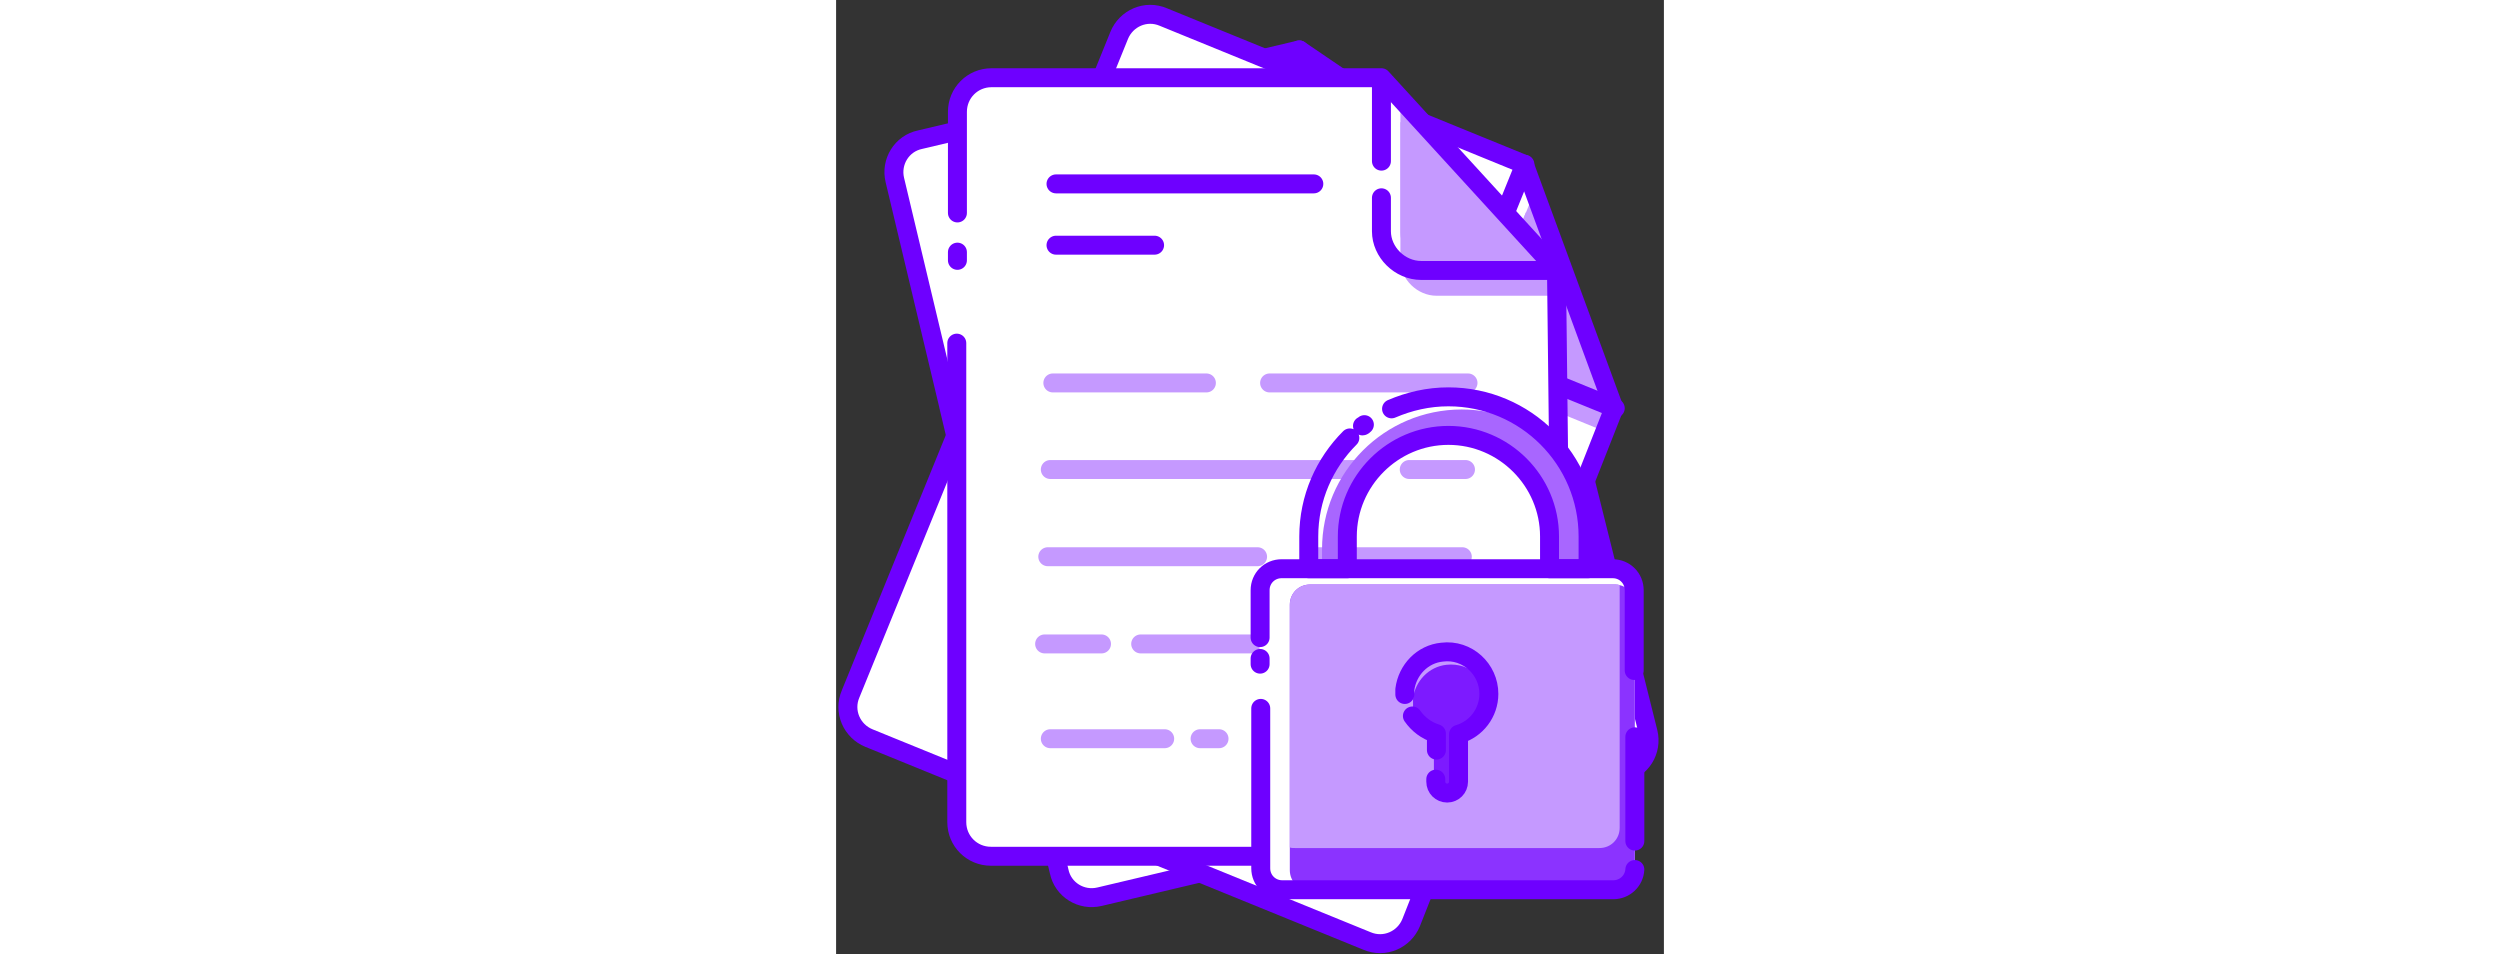 <svg width="131px" height="151px" viewBox="0 0 131 151" version="1.1" xmlns="http://www.w3.org/2000/svg" xmlns:xlink="http://www.w3.org/1999/xlink" style="height: 50px;">
    <rect x="0" y="0" width="131" height="151" fill="#333333" stroke="none"/>
    <!-- Generator: Sketch 51.2 (57519) - http://www.bohemiancoding.com/sketch -->
    <title>Secure_Files</title>
    <desc>Created with Sketch.</desc>
    <defs></defs>
    <g id="Page-1" stroke="none" stroke-width="1" fill="none" fill-rule="evenodd">
        <g id="Secure_Files" transform="translate(1, 2)">
            <g id="Group" transform="translate(8, 5)">
                <path d="M98.3,24 L119.5,108.9 C120.2,111.8 118.4,114.7 115.5,115.3 L32.7,134.9 C29.8,135.6 26.9,133.8 26.3,130.9 L0.3,21.5 C-0.4,18.6 1.4,15.7 4.3,15.1 L64.3,0.9 L98.3,24 Z" id="Shape" style="fill: #FFF !important;" fill-rule="nonzero"></path>
                <path d="M98.5,24.5 L119.6,109.2 C120.2,111.9 118.6,114.7 115.8,115.3 L37.2,133.9 C34.5,134.5 31.7,132.9 31.1,130.1 L6.1,24.5 C5.5,21.8 7.1,19 9.9,18.4 L69.7,4.2 L98.5,24.5 Z" id="Shape" style="fill: white !important;" fill-rule="nonzero"></path>
                <path d="M64.3,0.9 L69.9,24.4 C70.7,27.6 74.2,29.7 77.4,28.9 L98.3,23.9" id="Shape" style="fill: #FFF !important;" fill-rule="nonzero"></path>
                <path d="M67.8,2.6 L72.9,23.9 C73.6,26.8 76.8,28.7 79.7,28 L98.7,23.5" id="Shape" style="fill: #c599ff !important;" fill-rule="nonzero"></path>
                <path d="M68.9,6.9 L74,28.2 C74.7,31.1 77.9,33 80.8,32.3 L99.8,27.8 L98.8,23.5" id="Shape" style="fill: #c599ff !important;" fill-rule="nonzero"></path>
                <path d="M68.7,19.2 L69.9,24.3 C70.7,27.5 74.2,29.6 77.4,28.8 L98.3,23.8" id="Shape" style="stroke: #6e00ff !important;" stroke-width="3" stroke-linecap="round" stroke-linejoin="round"></path>
                <path d="M64.3,0.9 L67.3,13.6" id="Shape" style="stroke: #6e00ff !important;" stroke-width="3" stroke-linecap="round" stroke-linejoin="round"></path>
                <path d="M9.5,60.1 L0.3,21.5 C-0.4,18.6 1.4,15.7 4.3,15.1 L64.3,0.9 L98.3,24 L119.5,108.9 C120.2,111.8 118.4,114.7 115.5,115.3 L32.7,134.9 C29.8,135.6 26.9,133.8 26.3,130.9 L8.8,57.2" id="Shape" style="stroke: #6e00ff !important;" stroke-width="3" stroke-linecap="round" stroke-linejoin="round"></path>
            </g>
            <g id="Group">
                <path d="M122.2,62.5 L90.1,143.9 C89,146.6 85.9,148 83.1,146.8 L4.3,114.7 C1.6,113.6 0.2,110.5 1.4,107.7 L43.9,3.5 C45,0.8 48.1,-0.6 50.9,0.6 L108,23.9 L122.2,62.5 Z" id="Shape" style="fill: #FFF !important;" fill-rule="nonzero"></path>
                <path d="M122.1,63 L90.1,144.1 C89,146.7 86.1,147.9 83.5,146.9 L8.7,116.4 C6.1,115.3 4.9,112.4 5.9,109.8 L46.9,9.3 C48,6.7 50.9,5.5 53.5,6.5 L110.4,29.7 L122.1,63 Z" id="Shape" style="fill: white !important;" fill-rule="nonzero"></path>
                <path d="M108,24 L98.9,46.3 C97.6,49.4 99.3,53.1 102.4,54.4 L122.3,62.5" id="Shape" style="fill: #FFF !important;" fill-rule="nonzero"></path>
                <path d="M109.9,27.4 L101.6,47.7 C100.5,50.5 102,53.9 104.8,55 L122.9,62.4" id="Shape" style="fill: #c599ff !important;" fill-rule="nonzero"></path>
                <path d="M108.2,31.5 L99.9,51.8 C98.8,54.6 100.3,58 103.1,59.1 L121.2,66.5 L122.9,62.4" id="Shape" style="fill: #c599ff !important;" fill-rule="nonzero"></path>
                <path d="M100.9,41.5 L98.9,46.4 C97.6,49.5 99.3,53.2 102.4,54.5 L122.3,62.6" id="Shape" style="stroke: #6e00ff !important;" stroke-width="3" stroke-linecap="round" stroke-linejoin="round"></path>
                <path d="M108,24 L103.1,36.1" id="Shape" style="stroke: #6e00ff !important;" stroke-width="3" stroke-linecap="round" stroke-linejoin="round"></path>
                <path d="M35,25.3 L35.5,24.1" id="Shape" style="stroke: #6e00ff !important;" stroke-width="3" stroke-linecap="round" stroke-linejoin="round"></path>
                <path d="M37.8,18.4 L43.8,3.6 C44.9,0.9 48,-0.5 50.8,0.7 L107.9,24 L122.1,62.6 L90,144 C88.9,146.7 85.8,148.1 83,146.9 L4.2,114.8 C1.5,113.7 0.1,110.6 1.3,107.8 L29.9,37.6" id="Shape" style="stroke: #6e00ff !important;" stroke-width="3" stroke-linecap="round" stroke-linejoin="round"></path>
            </g>
            <g id="Group" transform="translate(18, 10)">
                <path d="M96,118.2 C96,121.2 93.6,123.6 90.6,123.6 L5.5,123.6 C2.5,123.6 0.1,121.2 0.1,118.2 L0.1,5.7 C0.1,2.7 2.5,0.3 5.5,0.3 L67.2,0.3 L94.9,30.6 L95.5,81.4 L96,118.2 Z" id="Shape" style="fill: #FFF !important;" fill-rule="nonzero"></path>
                <path d="M95.6,81.6 L92.8,81.6 C92.8,76.2 93.3,71.2 89.6,65.1 C89.6,65.1 89.6,65.1 89.6,65.1 C89.5,64.9 87.5,62 87.3,62 C80.9,54.7 70.5,52.5 61.7,56.4 L55.1,61 C51.1,65 48.6,70.5 48.6,76.6 L48.6,81.7 L44.4,81.7 C42.5,81.7 40.9,83.2 40.9,85.2 L40.9,123.8 L90.6,123.8 C93.6,123.8 96,121.4 96,118.4 L95.6,81.6 Z M86.8,81.6 L54.7,81.6 L54.7,76.5 C54.7,62.6 71.5,54.8 82.1,65.2 C87.5,70.5 86.8,76.5 86.8,81.6 Z" id="Shape" style="fill: white !important;" fill-rule="nonzero"></path>
                <path d="M29.2,89.9 L80.3,89.9" id="Shape" style="stroke: #c599ff !important;" stroke-width="3" stroke-linecap="round" stroke-linejoin="round"></path>
                <path d="M14,89.9 L23,89.9" id="Shape" style="stroke: #c599ff !important;" stroke-width="3" stroke-linecap="round" stroke-linejoin="round"></path>
                <path d="M57.3,76.1 L80.1,76.1" id="Shape" style="stroke: #c599ff !important;" stroke-width="3" stroke-linecap="round" stroke-linejoin="round"></path>
                <path d="M14.5,76.1 L47.7,76.1" id="Shape" style="stroke: #c599ff !important;" stroke-width="3" stroke-linecap="round" stroke-linejoin="round"></path>
                <path d="M71.7,62.3 L80.6,62.3" id="Shape" style="stroke: #c599ff !important;" stroke-width="3" stroke-linecap="round" stroke-linejoin="round"></path>
                <path d="M14.9,62.3 L63.6,62.3" id="Shape" style="stroke: #c599ff !important;" stroke-width="3" stroke-linecap="round" stroke-linejoin="round"></path>
                <path d="M38.6,104.9 L41.6,104.9" id="Shape" style="stroke: #c599ff !important;" stroke-width="3" stroke-linecap="round" stroke-linejoin="round"></path>
                <path d="M14.9,104.9 L33,104.9" id="Shape" style="stroke: #c599ff !important;" stroke-width="3" stroke-linecap="round" stroke-linejoin="round"></path>
                <path d="M49.6,48.6 L81,48.6" id="Shape" style="stroke: #c599ff !important;" stroke-width="3" stroke-linecap="round" stroke-linejoin="round"></path>
                <path d="M15.3,48.6 L39.6,48.6" id="Shape" style="stroke: #c599ff !important;" stroke-width="3" stroke-linecap="round" stroke-linejoin="round"></path>
                <path d="M15.8,17.1 L56.6,17.1" id="Shape" style="stroke: #6e00ff !important;" stroke-width="3" stroke-linecap="round" stroke-linejoin="round"></path>
                <path d="M15.8,26.8 L31.4,26.8" id="Shape" style="stroke: #6e00ff !important;" stroke-width="3" stroke-linecap="round" stroke-linejoin="round"></path>
                <path d="M67.3,0.5 L67.3,24.6 C67.3,27.9 70.2,30.8 73.6,30.8 L95.1,30.8" id="Shape" style="fill: #FFF !important;" fill-rule="nonzero"></path>
                <path d="M70.3,2.9 L70.3,24.8 C70.3,27.8 73,30.4 76,30.4 L95.5,30.4" id="Shape" style="fill: #c599ff !important;" fill-rule="nonzero"></path>
                <path d="M70.3,7.3 L70.3,29.2 C70.3,32.2 73,34.8 76,34.8 L95.5,34.8 L95.5,30.4" id="Shape" style="fill: #c599ff !important;" fill-rule="nonzero"></path>
                <path d="M67.3,19.3 L67.3,24.6 C67.3,27.9 70.2,30.8 73.6,30.8 L95.1,30.8" id="Shape" style="stroke: #6e00ff !important;" stroke-width="3" stroke-linecap="round" stroke-linejoin="round"></path>
                <path d="M67.3,0.5 L67.3,13.5" id="Shape" style="stroke: #6e00ff !important;" stroke-width="3" stroke-linecap="round" stroke-linejoin="round"></path>
                <path d="M0.2,29.2 L0.2,27.9" id="Shape" style="stroke: #6e00ff !important;" stroke-width="3" stroke-linecap="round" stroke-linejoin="round"></path>
                <path d="M0.2,21.7 L0.2,5.7 C0.2,2.7 2.6,0.3 5.6,0.3 L67.3,0.3 L95,30.6 L96,118.1 C96,121.1 93.6,123.5 90.6,123.5 L5.5,123.5 C2.5,123.5 0.1,121.1 0.1,118.1 L0.1,42.3" id="Shape" style="stroke: #6e00ff !important;" stroke-width="3" stroke-linecap="round" stroke-linejoin="round"></path>
            </g>
            <g id="Group" transform="translate(66, 60)">
                <path d="M46.5,8.3 C42.6,4.9 37.5,2.8 32,2.8 C19.8,2.8 9.9,12.7 9.9,24.9 L9.9,28 L13.9,28 L13.9,22.9 C13.9,14.1 21.1,6.9 29.9,6.9 C34.9,6.9 39.3,9.2 42.2,12.7 C44.5,15.5 45.9,19.1 45.9,23 L45.9,28.1 L52,28.1 L52,23 C51.9,17.3 49.9,12.2 46.5,8.3 Z" id="Shape" style="fill: #a866ff !important;" fill-rule="nonzero"></path>
                <path d="M55.8,78.9 L3.6,78.9 C1.6,78.9 4.54747351e-13,77.3 4.54747351e-13,75.3 L4.54747351e-13,31.6 C4.54747351e-13,29.6 1.6,28 3.6,28 L55.8,28 C57.8,28 59.4,29.6 59.4,31.6 L59.4,75.3 C59.4,77.3 57.8,78.9 55.8,78.9 Z" id="Shape" style="fill: #FFF !important;" fill-rule="nonzero"></path>
                <path d="M59.4,33.7 L59.4,75.7 C59.4,77.5 58,78.9 56.2,78.9 L8,78.9 C6.2,78.9 4.8,77.5 4.8,75.7 L4.8,33.7 C4.8,31.9 6.2,30.5 8,30.5 L56.2,30.5 C56.5,30.5 56.7,30.5 57,30.6 C58.4,30.9 59.4,32.2 59.4,33.7 Z" id="Shape" style="fill: #8b33ff !important;" fill-rule="nonzero"></path>
                <path d="M57,30.6 L57,69 C57,70.8 55.6,72.2 53.8,72.2 L5.6,72.2 C5.3,72.2 5,72.2 4.8,72.1 L4.8,33.7 C4.8,31.9 6.2,30.5 8,30.5 L56.2,30.5 C56.5,30.5 56.7,30.5 57,30.6 Z" id="Shape" style="fill: #c599ff !important;" fill-rule="nonzero"></path>
                <path d="M0.1,43.1 L0.1,42.2" id="Shape" style="stroke: #6e00ff !important;" stroke-width="3" stroke-linecap="round" stroke-linejoin="round"></path>
                <path d="M59.4,75.6 C59.3,77.4 57.8,78.8 56,78.8 L3.6,78.8 C1.7,78.8 0.2,77.3 0.2,75.4 L0.2,50.1" id="Shape" style="stroke: #6e00ff !important;" stroke-width="3" stroke-linecap="round" stroke-linejoin="round"></path>
                <path d="M59.4,54.6 L59.4,71.1" id="Shape" style="stroke: #6e00ff !important;" stroke-width="3" stroke-linecap="round" stroke-linejoin="round"></path>
                <path d="M0.1,38.9 L0.1,31.4 C0.1,29.5 1.6,28 3.5,28 L55.9,28 C57.8,28 59.3,29.5 59.3,31.4 L59.3,44.1" id="Shape" style="stroke: #6e00ff !important;" stroke-width="3" stroke-linecap="round" stroke-linejoin="round"></path>
                <path d="M24.3,49 C24.2,51.8 25,53.7 27.6,54.4 L27.6,61.8 C27.6,62.7 28.3,63.5 29.3,63.5 C30.2,63.5 32,62.8 32,61.8 L32,55 C34.5,54.3 36.4,51.9 36.4,49.2 C36.4,45.6 33.3,42.8 29.6,43.2 C26.8,43.5 24.6,45.8 24.3,48.6 C24.3,48.6 24.3,48.8 24.3,49" id="Shape" style="fill: #7d1aff !important;" fill-rule="nonzero"></path>
                <path d="M27.9,61.3 L27.9,61.7 C27.9,62.7 28.7,63.5 29.7,63.5 C30.7,63.5 31.5,62.7 31.5,61.7 L31.5,54.2 C34.3,53.4 36.3,50.8 36.3,47.8 C36.3,43.9 32.9,40.7 28.9,41.2 C25.8,41.5 23.4,44 23,47.1 C23,47.4 23,47.6 23,47.9" id="Shape" style="stroke: #6e00ff !important;" stroke-width="3" stroke-linecap="round" stroke-linejoin="round"></path>
                <path d="M24.2,51.3 C25.1,52.6 26.4,53.6 28,54.1 L28,56.7" id="Shape" style="stroke: #6e00ff !important;" stroke-width="3" stroke-linecap="round" stroke-linejoin="round"></path>
                <path d="M16.6,5.2 C16.5,5.3 16.4,5.4 16.3,5.4 M14.3,7.3 C10.3,11.3 7.8,16.8 7.8,22.9 L7.8,28 L13.9,28 L13.9,22.9 C13.9,14.1 21.1,6.9 29.9,6.9 C38.7,6.9 45.9,14.1 45.9,22.9 L45.9,28 L52,28 L52,22.9 C52,10.7 42.1,0.8 29.9,0.8 C26.7,0.8 23.7,1.5 20.9,2.7" id="Shape" style="stroke: #6e00ff !important;" stroke-width="3" stroke-linecap="round" stroke-linejoin="round"></path>
            </g>
        </g>
    </g>
</svg>